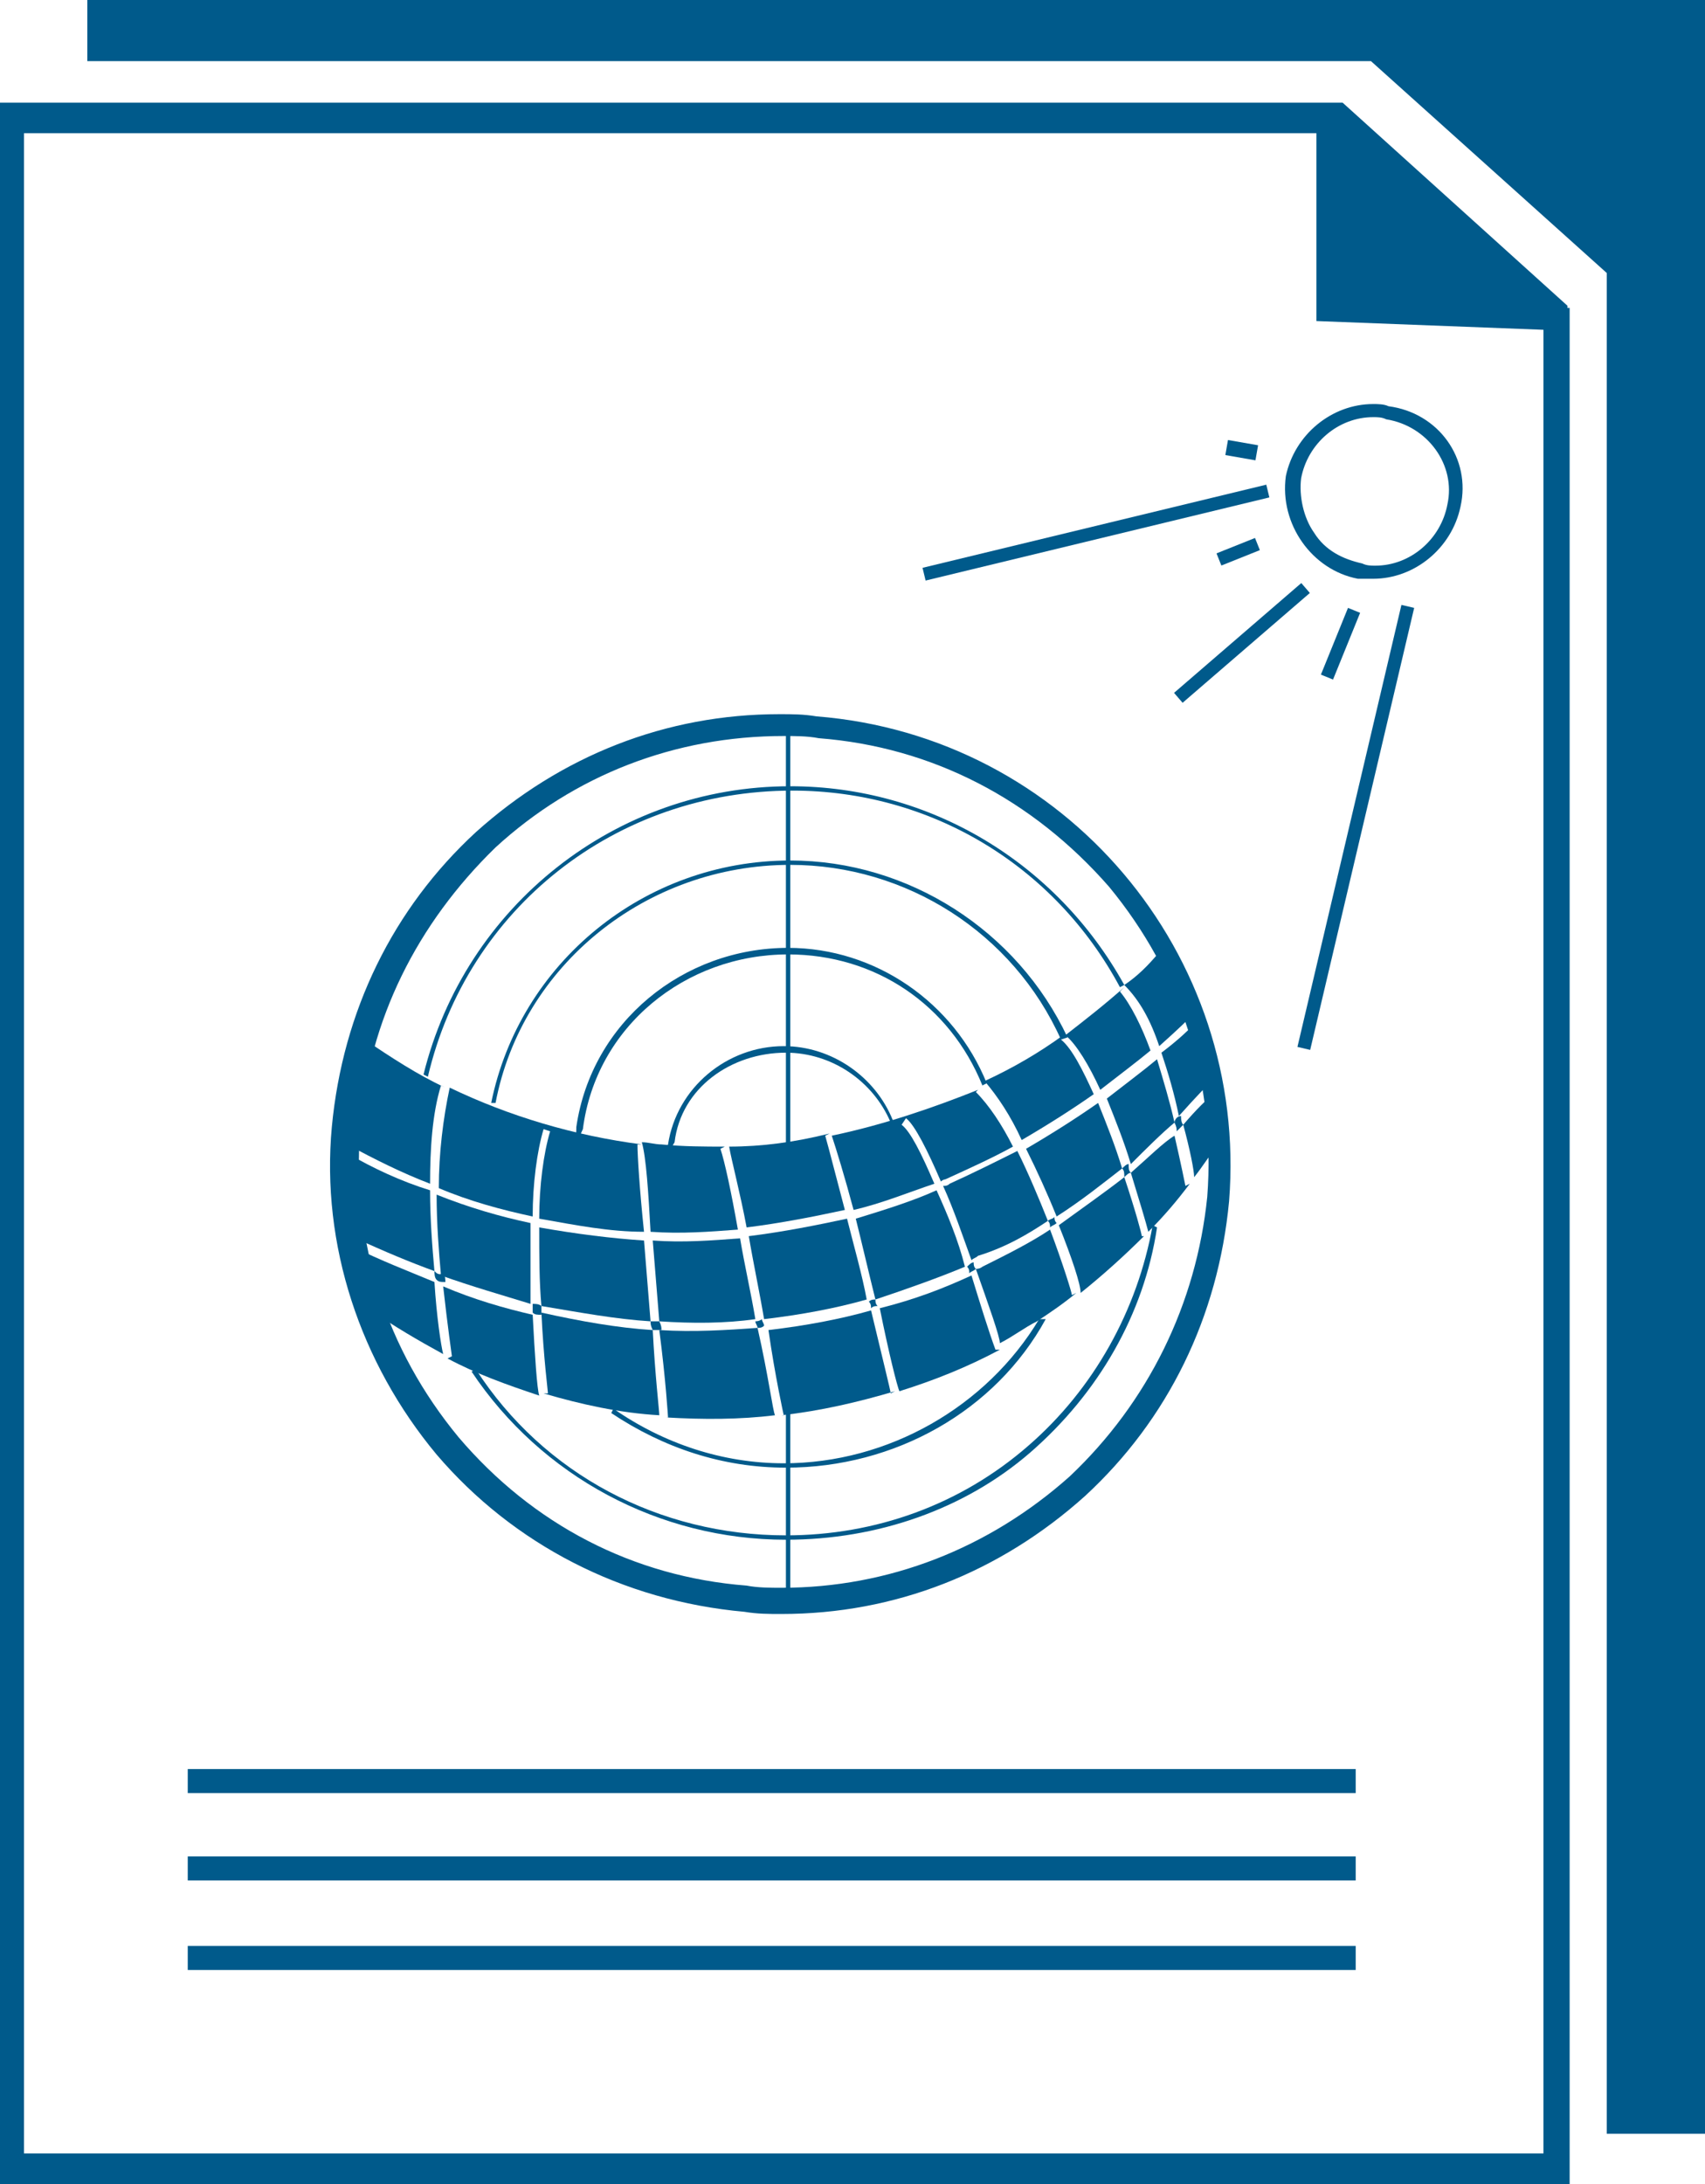 <?xml version="1.0" encoding="utf-8"?>
<!-- Generator: Adobe Illustrator 18.1.1, SVG Export Plug-In . SVG Version: 6.00 Build 0)  -->
<svg version="1.1" id="Layer_1" xmlns="http://www.w3.org/2000/svg" xmlns:xlink="http://www.w3.org/1999/xlink" x="0px" y="0px"
	 viewBox="28 -58.4 78.1 100" enable-background="new 28 -58.4 78.1 100" xml:space="preserve">
<g>
	<g>
		<path fill="#005A8B" d="M91.6-39.8c-0.2-0.1-0.5-0.1-0.7-0.1c-1.9,0-3.6,1.4-4,3.3c-0.3,2.2,1.2,4.3,3.3,4.7c0.3,0,0.5,0,0.7,0
			c1.9,0,3.6-1.4,4-3.3C95.4-37.4,93.9-39.5,91.6-39.8z M94.3-35.3c-0.3,1.6-1.7,2.8-3.3,2.8c-0.2,0-0.4,0-0.6-0.1
			c-0.9-0.2-1.7-0.6-2.2-1.4c-0.5-0.7-0.7-1.7-0.6-2.5c0.3-1.6,1.7-2.8,3.3-2.8c0.2,0,0.4,0,0.6,0.1C93.4-38.9,94.7-37.1,94.3-35.3z
			"/>
		
			<rect x="70.1" y="-34.3" transform="matrix(0.972 -0.235 0.235 0.972 10.181 17.412)" fill="#005A8B" width="16.2" height="0.6"/>
		
			<rect x="81.1" y="-29.3" transform="matrix(0.757 -0.653 0.653 0.757 39.519 48.463)" fill="#005A8B" width="7.7" height="0.6"/>
		
			<rect x="89.7" y="-30.9" transform="matrix(-0.973 -0.229 0.229 -0.973 182.369 -19.852)" fill="#005A8B" width="0.6" height="20.8"/>
		
			<rect x="83.7" y="-33.4" transform="matrix(-0.928 0.371 -0.371 -0.928 150.992 -95.259)" fill="#005A8B" width="1.9" height="0.6"/>
		
			<rect x="87.8" y="-29.3" transform="matrix(0.376 -0.926 0.926 0.376 82.625 64.809)" fill="#005A8B" width="3.3" height="0.6"/>
		
			<rect x="84.2" y="-38.1" transform="matrix(0.985 0.172 -0.172 0.985 -5.241 -15.207)" fill="#005A8B" width="1.4" height="0.7"/>
	</g>
	<g>
		<path fill="#005A8B" d="M65.4-25.6c-0.6-0.1-1.1-0.1-1.7-0.1c-5.2,0-10,1.9-13.9,5.4c-3.8,3.5-6.1,8.2-6.6,13.5
			c-0.5,5.4,1.3,10.8,4.8,15c3.5,4.1,8.5,6.7,14.1,7.2c0.6,0.1,1.1,0.1,1.7,0.1c5.2,0,10-1.9,13.9-5.4c3.8-3.5,6.1-8.2,6.6-13.5
			C85.2-14.7,76.8-24.7,65.4-25.6z M63.8,14.3c-0.5,0-1.1,0-1.6-0.1C57,13.8,52.4,11.4,49,7.4c-3.3-4-4.9-8.9-4.5-14.2
			c0.4-4.9,2.6-9.3,6.2-12.8c3.6-3.3,8.2-5.1,13.2-5.1c0.5,0,1.1,0,1.6,0.1c5.2,0.4,9.8,2.8,13.3,6.8c3.3,4,4.9,8.9,4.5,14.2
			C82.8,1.3,80.6,5.8,77,9.2C73.3,12.5,68.7,14.3,63.8,14.3z"/>
		<g>
			<g>
				<path fill="#005A8B" d="M52.8,1.7c0.1,2.1,0.3,3.6,0.3,3.7h-0.2c1.7,0.5,3.5,0.9,5.3,1c0-0.2-0.2-1.9-0.3-3.9
					C56.3,2.4,54.6,2.1,52.8,1.7z"/>
			</g>
			<g>
				<path fill="#005A8B" d="M76-2.5c-0.4-1-0.9-2.2-1.4-3.2c-1,0.5-2,1-3.1,1.5c-0.1,0.1-0.2,0.1-0.3,0.1c0.5,1.1,0.9,2.3,1.3,3.4
					c0.1-0.1,0.2-0.1,0.3-0.2C74.1-1.3,75.1-1.9,76-2.5z"/>
			</g>
			<g>
				<path fill="#005A8B" d="M57.8,2.1c-0.1-1.2-0.2-2.5-0.3-3.7c-1.5-0.1-3.1-0.3-4.8-0.6c0,1.3,0,2.5,0.1,3.6
					C54.6,1.7,56.2,2,57.8,2.1z"/>
			</g>
			<g>
				<path fill="#005A8B" d="M61.9-1.7c-1.3,0.1-2.6,0.2-4,0.1c0.1,1.2,0.2,2.5,0.3,3.7c1.5,0.1,3,0.1,4.4-0.1
					C62.4,0.8,62.1-0.5,61.9-1.7z"/>
			</g>
			<g>
				<path fill="#005A8B" d="M72.3-0.4c0.1,0.1,0.1,0.2,0.1,0.3c0.1-0.1,0.2-0.1,0.3-0.2c-0.1-0.1-0.1-0.2-0.1-0.3
					C72.5-0.6,72.4-0.5,72.3-0.4z"/>
			</g>
			<g>
				<path fill="#005A8B" d="M67.8,1.2c0.1,0.1,0.1,0.2,0.1,0.3c0.1-0.1,0.2-0.1,0.3-0.1c-0.1-0.1-0.1-0.2-0.1-0.3
					C68,1.1,67.9,1.1,67.8,1.2z"/>
			</g>
			<g>
				<path fill="#005A8B" d="M70.9-3.9c-1.1,0.5-2.4,0.9-3.7,1.3c0.3,1.2,0.6,2.5,0.9,3.7c1.5-0.5,2.9-1,4.1-1.5
					C71.9-1.6,71.4-2.8,70.9-3.9z"/>
			</g>
			<g>
				<path fill="#005A8B" d="M62.6,2.1c0,0.1,0.1,0.2,0.1,0.3c0.1,0,0.2,0,0.3-0.1c0-0.1-0.1-0.2-0.1-0.3C62.9,2,62.8,2.1,62.6,2.1z"
					/>
			</g>
			<g>
				<path fill="#005A8B" d="M66.8-2.6c-1.4,0.3-2.9,0.6-4.5,0.8C62.5-0.6,62.8,0.8,63,2c1.7-0.2,3.3-0.5,4.7-0.9
					C67.5,0,67.1-1.4,66.8-2.6z"/>
			</g>
			<g>
				<path fill="#005A8B" d="M57.8,2.1c0,0.1,0,0.2,0.1,0.4c0.1,0,0.2,0,0.4,0c0-0.1,0-0.2-0.1-0.4C58.1,2.1,58,2.1,57.8,2.1z"/>
			</g>
			<g>
				<path fill="#005A8B" d="M58.6,6.5h-0.1c1.7,0.1,3.4,0.1,5-0.1c-0.1-0.2-0.3-1.8-0.8-4c-1.4,0.1-2.9,0.2-4.5,0.1
					C58.5,4.8,58.6,6.5,58.6,6.5z"/>
			</g>
			<g>
				<path fill="#005A8B" d="M63.9,6.4h-0.1c1.8-0.2,3.5-0.6,5.2-1.1l-0.2,0.1c0-0.1-0.4-1.7-0.9-3.8c-1.4,0.4-3,0.7-4.7,0.9
					C63.5,4.6,63.9,6.4,63.9,6.4z"/>
			</g>
			<g>
				<path fill="#005A8B" d="M69.2,5.3c1.6-0.5,3.1-1.1,4.6-1.9h-0.2c-0.3-0.8-0.7-2.1-1.1-3.4c-1.3,0.6-2.6,1.1-4.2,1.5
					C68.7,3.5,69.1,5.1,69.2,5.3z"/>
			</g>
			<g>
				<path fill="#005A8B" d="M77.5,0.8c1-0.8,2-1.7,2.9-2.6l-0.1,0c0-0.1-0.3-1.2-0.8-2.7c-0.9,0.7-1.9,1.4-3,2.2
					C77.1-0.8,77.5,0.4,77.5,0.8z"/>
			</g>
			<g>
				<path fill="#005A8B" d="M48.7,3.7l-0.2,0.1c1.3,0.7,2.7,1.2,4.2,1.7c-0.1-0.3-0.2-1.8-0.3-3.7c-1.3-0.3-2.7-0.7-4.1-1.3
					C48.5,2.3,48.7,3.7,48.7,3.7z"/>
			</g>
			<g>
				<path fill="#005A8B" d="M43.9-5.6c-0.1,1.4,0.1,2.7,0.3,4.1l0.1-0.2c1.3,0.6,2.5,1.1,3.6,1.5c-0.1-1.1-0.2-2.4-0.2-3.7
					C46.4-4.3,45.1-4.9,43.9-5.6z"/>
			</g>
			<g>
				<path fill="#005A8B" d="M52.3-2.4c-1.4-0.3-2.8-0.7-4.3-1.3c0,1.3,0.1,2.6,0.2,3.7c1.4,0.5,2.8,0.9,4.1,1.3
					C52.3,0.1,52.3-1.1,52.3-2.4z"/>
			</g>
			<g>
				<path fill="#005A8B" d="M47.9-0.2c0,0.1,0,0.3,0.1,0.4c0.1,0.1,0.2,0.1,0.4,0.1c0-0.1,0-0.3-0.1-0.4C48.1,0,48-0.1,47.9-0.2z"/>
			</g>
			<g>
				<path fill="#005A8B" d="M45,1.6c1,0.7,2.2,1.4,3.3,2c-0.1-0.4-0.3-1.7-0.4-3.3c-1.2-0.5-2.5-1-3.7-1.6C44.4-0.3,44.7,0.6,45,1.6
					z"/>
			</g>
			<g>
				<path fill="#005A8B" d="M52.4,1.3c0,0.1,0,0.3,0,0.4c0.1,0.1,0.2,0.1,0.4,0.1c0-0.1,0-0.2,0-0.4C52.7,1.3,52.5,1.3,52.4,1.3z"/>
			</g>
			<g>
				<path fill="#005A8B" d="M81.8-7c0.1,0.2,0.1,0.3,0.1,0.4c0.1-0.1,0.2-0.2,0.3-0.3c-0.1-0.1-0.1-0.3-0.1-0.4
					C81.9-7.3,81.8-7.1,81.8-7z"/>
			</g>
			<g>
				<path fill="#005A8B" d="M72.7-0.3c0.6,1.7,1.1,3.1,1.1,3.4c0.6-0.3,1.1-0.7,1.7-1c0.6-0.4,1.2-0.8,1.8-1.3l-0.2,0.1
					c0-0.1-0.4-1.4-1-3C75.2-1.5,74.2-1,73-0.4C73-0.4,72.9-0.3,72.7-0.3z"/>
			</g>
			<g>
				<path fill="#005A8B" d="M66.1-6.4c0.2,0.6,0.6,1.9,1,3.4c1.3-0.3,2.5-0.8,3.7-1.2c-0.6-1.4-1.1-2.4-1.5-2.7l0.2-0.3
					c0.4,0.3,1,1.5,1.6,2.9c0.1-0.1,0.2-0.1,0.2-0.1c1.1-0.5,2.2-1,3.1-1.5c-0.5-1-1.1-1.9-1.7-2.5l0.1-0.1
					C70.8-7.7,68.5-6.9,66.1-6.4z"/>
			</g>
			<g>
				<path fill="#005A8B" d="M52.9-6.7l0.3,0.1c-0.3,1-0.5,2.5-0.5,4C54.4-2.3,55.9-2,57.5-2c-0.2-1.9-0.3-3.5-0.3-4h0.2
					c-3.1-0.4-6.1-1.3-8.8-2.6c-0.3,1.4-0.5,3-0.5,4.6c1.4,0.6,2.9,1,4.3,1.3C52.4-4.2,52.6-5.7,52.9-6.7z"/>
			</g>
			<g>
				<path fill="#005A8B" d="M79.8-4.7c0.4,1.3,0.7,2.3,0.8,2.7c0.7-0.7,1.3-1.4,1.9-2.2l-0.2,0.1c0,0-0.2-1-0.5-2.3
					C81.3-6.1,80.6-5.4,79.8-4.7z"/>
			</g>
			<g>
				<path fill="#005A8B" d="M82.2-6.9c0.3,1.1,0.5,2.1,0.5,2.4c0.4-0.5,0.7-1,1.1-1.5c-0.1-0.8-0.1-1.5-0.2-2.3
					C83.3-8.1,82.8-7.6,82.2-6.9z"/>
			</g>
			<g>
				<path fill="#005A8B" d="M83.4-8.6c-0.2-1-0.4-1.9-0.7-2.9c-0.2,0.2-0.7,0.7-1.5,1.3c0.3,0.9,0.6,1.9,0.8,2.9
					c0.8-0.9,1.3-1.4,1.3-1.4L83.4-8.6z"/>
			</g>
			<g>
				<path fill="#005A8B" d="M43.9-6c1.3,0.7,2.5,1.3,3.8,1.8c0-1.6,0.1-3.2,0.5-4.5l0.2,0.1c-1.3-0.6-2.5-1.4-3.7-2.2
					c-0.4,1.3-0.7,2.7-0.8,4.1c0,0.3-0.1,0.6-0.1,0.9L43.9-6z"/>
			</g>
			<g>
				<path fill="#005A8B" d="M57.8-2c1.4,0.1,2.7,0,4-0.1c-0.3-1.7-0.6-3.1-0.8-3.7l0.2-0.1c-0.9,0-1.9,0-2.9-0.1
					c-0.3,0-0.6-0.1-0.9-0.1C57.6-5.4,57.7-3.8,57.8-2z"/>
			</g>
			<g>
				<path fill="#005A8B" d="M81.1-10.5c0.9-0.8,1.4-1.3,1.4-1.3l0.1,0.1c-0.4-1.1-0.9-2.1-1.5-3.1c-0.5,0.6-1,1.1-1.6,1.5
					C80.2-12.6,80.7-11.7,81.1-10.5z"/>
			</g>
			<g>
				<path fill="#005A8B" d="M78.4-8.5c0.9-0.7,1.7-1.3,2.3-1.8c-0.4-1.1-0.9-2.1-1.4-2.7l0.2-0.2c-0.9,0.8-1.8,1.5-2.7,2.2
					C77.3-10.6,77.9-9.6,78.4-8.5z"/>
			</g>
			<g>
				<path fill="#005A8B" d="M61.4-5.9c0.1,0.6,0.5,2.1,0.8,3.7c1.6-0.2,3.1-0.5,4.5-0.8c-0.4-1.5-0.7-2.7-0.9-3.4L66-6.5
					C64.4-6.1,62.9-5.9,61.4-5.9z"/>
			</g>
			<g>
				<path fill="#005A8B" d="M74.8-6.2c1.2-0.7,2.3-1.4,3.3-2.1c-0.5-1.1-1-2.1-1.5-2.5l0.1-0.2c-1.1,0.8-2.3,1.5-3.6,2.1
					C73.7-8.2,74.3-7.3,74.8-6.2z"/>
			</g>
			<g>
				<path fill="#005A8B" d="M78.3-7.9c-1,0.7-2.1,1.4-3.3,2.1c0.5,1,1,2.1,1.4,3.1c1.1-0.7,2.1-1.5,3-2.2
					C79.1-5.9,78.7-6.9,78.3-7.9z"/>
			</g>
			<g>
				<path fill="#005A8B" d="M76-2.5c0.1,0.1,0.1,0.2,0.1,0.3c0.1-0.1,0.2-0.1,0.3-0.2c-0.1-0.1-0.1-0.2-0.1-0.3
					C76.3-2.6,76.1-2.6,76-2.5z"/>
			</g>
			<g>
				<path fill="#005A8B" d="M79.4-4.9c0.1,0.1,0.1,0.2,0.1,0.4c0.1-0.1,0.2-0.2,0.3-0.2c-0.1-0.1-0.1-0.2-0.1-0.4
					C79.6-5.1,79.5-5,79.4-4.9z"/>
			</g>
			<g>
				<path fill="#005A8B" d="M81.8-7c-0.2-0.9-0.5-1.9-0.8-2.9c-0.6,0.5-1.4,1.1-2.3,1.8c0.4,1,0.8,2,1.1,3C80.5-5.8,81.2-6.5,81.8-7
					z"/>
			</g>
		</g>
		<g>
			<path fill="#005A8B" d="M64,12.1c-5.8,0-11.2-2.9-14.4-7.7l0.2-0.1c3.1,4.8,8.4,7.6,14.2,7.6c4.1,0,8-1.4,11.1-4.1
				c3-2.6,5-6.2,5.7-10.1l0.2,0.1c-0.6,4-2.7,7.6-5.8,10.3C72.2,10.7,68.2,12.1,64,12.1z"/>
		</g>
		<g>
			<path fill="#005A8B" d="M47.6-9.1l-0.2-0.1c1.9-7.7,8.8-13.2,16.8-13.2c6.4,0,12.2,3.5,15.3,9.1l-0.2,0.1c-3-5.6-8.7-9-15-9
				C56.2-22.2,49.4-16.8,47.6-9.1z"/>
		</g>
		<g>
			<path fill="#005A8B" d="M64,8.8c-2.9,0-5.6-0.9-8-2.5l0.1-0.2c2.3,1.6,5,2.5,7.8,2.5c4.8,0,9.3-2.6,11.7-6.6L75.9,2
				C73.6,6.2,69,8.8,64,8.8z"/>
		</g>
		<g>
			<path fill="#005A8B" d="M50.7-7.9h-0.2c1.3-6.4,7-11.1,13.7-11.1c5.4,0,10.4,3.2,12.7,8.1l-0.3,0.1c-2.2-4.9-7.1-8-12.4-8
				C57.6-18.8,51.9-14.2,50.7-7.9z"/>
		</g>
		<g>
			<path fill="#005A8B" d="M54.5-5.5h-0.2c0-0.6,0.1-0.7,0.1-1.3c0.7-4.8,4.9-8.2,9.7-8.2c4,0,7.6,2.5,9.1,6.2l-0.2,0.1
				c-1.5-3.7-4.9-6-8.9-6c-4.7,0-8.8,3.3-9.4,8C54.5-6.3,54.5-6.1,54.5-5.5z"/>
		</g>
		<g>
			<path fill="#005A8B" d="M58.7-5.5h-0.2c0,0,0-0.2,0.1-0.5c0.4-2.6,2.7-4.5,5.3-4.5c2.2,0,4.2,1.4,5,3.4L68.8-7
				c-0.8-1.9-2.7-3.2-4.8-3.2c-2.5,0-4.8,1.6-5.1,4.1C58.7-5.8,58.7-5.5,58.7-5.5z"/>
		</g>
		<g>
			<g>
				<rect x="64.1" y="-25.4" fill="#005A8B" width="0" height="21.5"/>
				<rect x="64" y="-25.4" fill="#005A8B" width="0.2" height="21.5"/>
			</g>
		</g>
		<g>
			<g>
				<rect x="64.1" y="5.3" fill="#005A8B" width="0" height="9.1"/>
				<rect x="64" y="5.3" fill="#005A8B" width="0.2" height="9.1"/>
			</g>
		</g>
	</g>
	<g>
		<g>
			<polygon fill="#005A8B" points="37,23.4 89.8,23.4 89.8,23.4 			"/>
			<rect x="36.6" y="22.6" fill="#005A8B" width="53.5" height="1.1"/>
		</g>
	</g>
	<g>
		<g>
			<polygon fill="#005A8B" points="37,27.2 89.8,27.2 89.8,27.2 			"/>
			<rect x="36.6" y="26.6" fill="#005A8B" width="53.5" height="1.1"/>
		</g>
	</g>
	<g>
		<g>
			<polygon fill="#005A8B" points="36.8,31.3 89.9,31.3 89.9,31.3 			"/>
			<rect x="36.6" y="30.7" fill="#005A8B" width="53.5" height="1.1"/>
		</g>
	</g>
	<path fill="#005A8B" d="M99.8-44.4l-10.3-9.3H28l0,0l0,0v95.4h71.5l0,0h0.4v-86H99.8z M98.7-43.3v80.7l0,0v2.8H29.1v-92.5h3.8l0,0
		h55.4v8.6L98.7-43.3z"/>
	<polygon fill="#005A8B" points="106.1,-58.4 32,-58.4 32,-55.6 90.8,-55.6 101.6,-45.9 101.6,39.3 106.1,39.3 	"/>
</g>
</svg>
